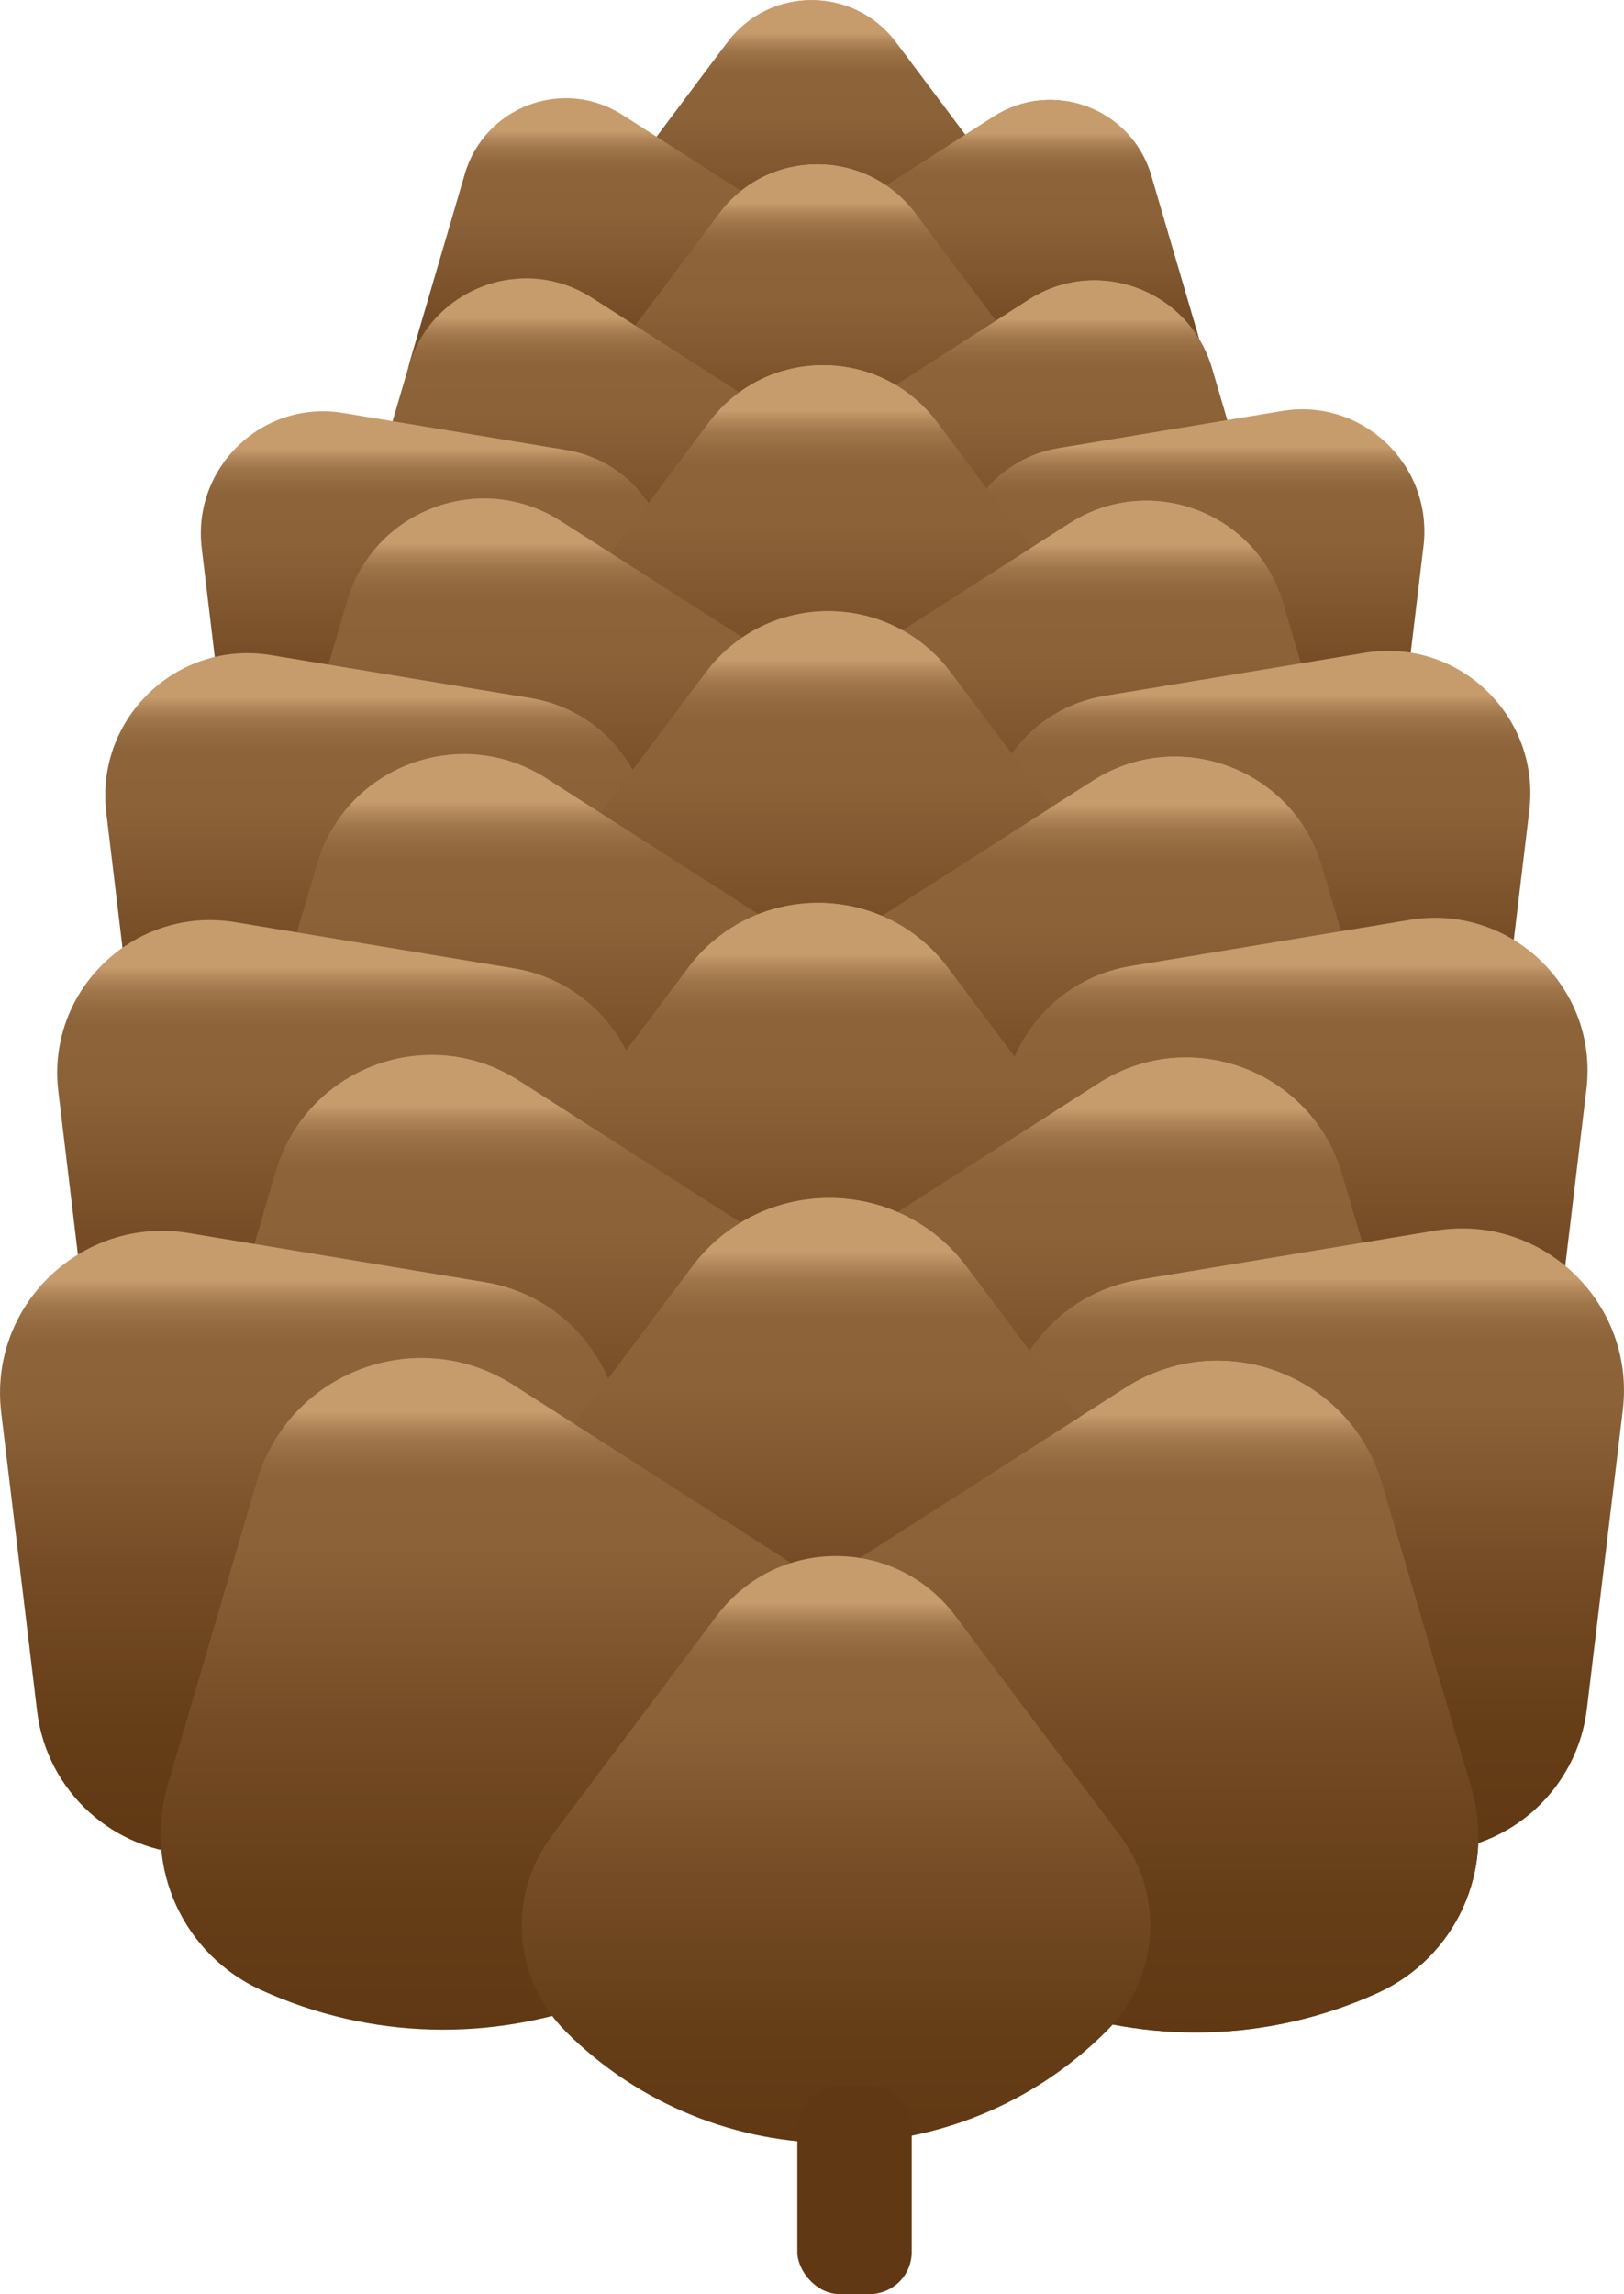 <?xml version="1.0" encoding="UTF-8"?>
<svg id="Layer_2" data-name="Layer 2" xmlns="http://www.w3.org/2000/svg" xmlns:xlink="http://www.w3.org/1999/xlink" viewBox="0 0 106.34 150.16">
  <defs>
    <style>
      .cls-1 {
        fill: url(#linear-gradient-2);
      }

      .cls-2 {
        fill: url(#linear-gradient-17);
      }

      .cls-3 {
        fill: url(#linear-gradient-15);
      }

      .cls-4 {
        fill: url(#linear-gradient-18);
      }

      .cls-5 {
        fill: url(#linear-gradient-28);
      }

      .cls-6 {
        fill: url(#linear-gradient-14);
      }

      .cls-7 {
        fill: url(#linear-gradient-36);
      }

      .cls-8 {
        fill: url(#linear-gradient-20);
      }

      .cls-9 {
        fill: url(#linear-gradient-6);
      }

      .cls-10 {
        fill: url(#linear-gradient-35);
      }

      .cls-11 {
        fill: url(#linear-gradient-32);
      }

      .cls-12 {
        fill: url(#linear-gradient-11);
      }

      .cls-13 {
        fill: #603813;
      }

      .cls-14 {
        fill: url(#linear-gradient-10);
      }

      .cls-15 {
        fill: url(#linear-gradient-37);
      }

      .cls-16 {
        fill: url(#linear-gradient-16);
      }

      .cls-17 {
        fill: url(#linear-gradient-31);
      }

      .cls-18 {
        fill: url(#linear-gradient-21);
      }

      .cls-19 {
        fill: url(#linear-gradient-25);
      }

      .cls-20 {
        fill: url(#linear-gradient-5);
      }

      .cls-21 {
        fill: url(#linear-gradient-34);
      }

      .cls-22 {
        fill: url(#linear-gradient-7);
      }

      .cls-23 {
        fill: url(#linear-gradient-24);
      }

      .cls-24 {
        fill: url(#linear-gradient-9);
      }

      .cls-25 {
        fill: url(#linear-gradient-22);
      }

      .cls-26 {
        fill: url(#linear-gradient-3);
      }

      .cls-27 {
        fill: url(#linear-gradient);
      }

      .cls-28 {
        fill: url(#linear-gradient-27);
      }

      .cls-29 {
        fill: url(#linear-gradient-33);
      }

      .cls-30 {
        fill: url(#linear-gradient-38);
      }

      .cls-31 {
        fill: url(#linear-gradient-29);
      }

      .cls-32 {
        fill: url(#linear-gradient-30);
      }

      .cls-33 {
        fill: url(#linear-gradient-23);
      }

      .cls-34 {
        fill: url(#linear-gradient-19);
      }

      .cls-35 {
        fill: url(#linear-gradient-4);
      }

      .cls-36 {
        fill: url(#linear-gradient-8);
      }

      .cls-37 {
        fill: url(#linear-gradient-12);
      }

      .cls-38 {
        fill: url(#linear-gradient-13);
      }

      .cls-39 {
        fill: url(#linear-gradient-26);
      }
    </style>
    <linearGradient id="linear-gradient" x1="53.15" y1="27.14" x2="53.15" y2="0" gradientUnits="userSpaceOnUse">
      <stop offset="0" stop-color="#603813"/>
      <stop offset=".2" stop-color="#653d17"/>
      <stop offset=".46" stop-color="#754c25"/>
      <stop offset=".72" stop-color="#8c6239"/>
      <stop offset=".82" stop-color="#8d633a"/>
      <stop offset=".85" stop-color="#946a40"/>
      <stop offset=".88" stop-color="#a0764b"/>
      <stop offset=".9" stop-color="#b1875a"/>
      <stop offset=".92" stop-color="#c69c6d"/>
    </linearGradient>
    <linearGradient id="linear-gradient-2" x1="65.2" y1="33.54" x2="65.2" y2="6.55" xlink:href="#linear-gradient"/>
    <linearGradient id="linear-gradient-3" x1="65.2" y1="33.54" x2="65.2" y2="6.55" xlink:href="#linear-gradient"/>
    <linearGradient id="linear-gradient-4" x1="40.62" y1="33.43" x2="40.62" y2="6.43" xlink:href="#linear-gradient"/>
    <linearGradient id="linear-gradient-5" x1="53.51" y1="42.32" x2="53.51" y2="10.75" xlink:href="#linear-gradient"/>
    <linearGradient id="linear-gradient-6" x1="67.52" y1="49.75" x2="67.52" y2="18.36" xlink:href="#linear-gradient"/>
    <linearGradient id="linear-gradient-7" x1="53.51" y1="42.32" x2="53.51" y2="10.75" xlink:href="#linear-gradient"/>
    <linearGradient id="linear-gradient-8" x1="67.52" y1="49.75" x2="67.52" y2="18.36" xlink:href="#linear-gradient"/>
    <linearGradient id="linear-gradient-9" x1="38.59" y1="49.62" x2="38.59" y2="18.23" xlink:href="#linear-gradient"/>
    <linearGradient id="linear-gradient-10" x1="28.48" y1="57.67" x2="28.48" y2="26.92" xlink:href="#linear-gradient"/>
    <linearGradient id="linear-gradient-11" x1="77.95" y1="57.55" x2="77.95" y2="26.8" xlink:href="#linear-gradient"/>
    <linearGradient id="linear-gradient-12" x1="53.9" y1="60.68" x2="53.9" y2="23.91" xlink:href="#linear-gradient"/>
    <linearGradient id="linear-gradient-13" x1="70.22" y1="69.34" x2="70.22" y2="32.78" xlink:href="#linear-gradient"/>
    <linearGradient id="linear-gradient-14" x1="53.9" y1="60.68" x2="53.9" y2="23.91" xlink:href="#linear-gradient"/>
    <linearGradient id="linear-gradient-15" x1="70.22" y1="69.34" x2="70.22" y2="32.78" xlink:href="#linear-gradient"/>
    <linearGradient id="linear-gradient-16" x1="36.52" y1="69.19" x2="36.52" y2="32.62" xlink:href="#linear-gradient"/>
    <linearGradient id="linear-gradient-17" x1="24.74" y1="78.56" x2="24.74" y2="42.74" xlink:href="#linear-gradient"/>
    <linearGradient id="linear-gradient-18" x1="82.36" y1="78.42" x2="82.36" y2="42.6" xlink:href="#linear-gradient"/>
    <linearGradient id="linear-gradient-19" x1="54.23" y1="79.48" x2="54.23" y2="39.99" xlink:href="#linear-gradient"/>
    <linearGradient id="linear-gradient-20" x1="71.75" y1="88.78" x2="71.75" y2="49.52" xlink:href="#linear-gradient"/>
    <linearGradient id="linear-gradient-21" x1="54.23" y1="79.48" x2="54.23" y2="39.99" xlink:href="#linear-gradient"/>
    <linearGradient id="linear-gradient-22" x1="71.75" y1="88.78" x2="71.75" y2="49.52" xlink:href="#linear-gradient"/>
    <linearGradient id="linear-gradient-23" x1="35.57" y1="88.62" x2="35.57" y2="49.35" xlink:href="#linear-gradient"/>
    <linearGradient id="linear-gradient-24" x1="22.91" y1="98.68" x2="22.91" y2="60.22" xlink:href="#linear-gradient"/>
    <linearGradient id="linear-gradient-25" x1="84.79" y1="98.53" x2="84.79" y2="60.07" xlink:href="#linear-gradient"/>
    <linearGradient id="linear-gradient-26" x1="53.57" y1="101.01" x2="53.57" y2="59.1" xlink:href="#linear-gradient"/>
    <linearGradient id="linear-gradient-27" x1="72.17" y1="110.88" x2="72.17" y2="69.21" xlink:href="#linear-gradient"/>
    <linearGradient id="linear-gradient-28" x1="53.57" y1="101.01" x2="53.57" y2="59.1" xlink:href="#linear-gradient"/>
    <linearGradient id="linear-gradient-29" x1="72.17" y1="110.88" x2="72.17" y2="69.21" xlink:href="#linear-gradient"/>
    <linearGradient id="linear-gradient-30" x1="33.77" y1="110.7" x2="33.77" y2="69.04" xlink:href="#linear-gradient"/>
    <linearGradient id="linear-gradient-31" x1="20.34" y1="121.38" x2="20.34" y2="80.57" xlink:href="#linear-gradient"/>
    <linearGradient id="linear-gradient-32" x1="86" y1="121.22" x2="86" y2="80.41" xlink:href="#linear-gradient"/>
    <linearGradient id="linear-gradient-33" x1="54.3" y1="122.62" x2="54.3" y2="78.41" xlink:href="#linear-gradient"/>
    <linearGradient id="linear-gradient-34" x1="73.92" y1="133.03" x2="73.92" y2="89.07" xlink:href="#linear-gradient"/>
    <linearGradient id="linear-gradient-35" x1="54.3" y1="122.62" x2="54.3" y2="78.41" xlink:href="#linear-gradient"/>
    <linearGradient id="linear-gradient-36" x1="73.92" y1="133.03" x2="73.92" y2="89.07" xlink:href="#linear-gradient"/>
    <linearGradient id="linear-gradient-37" x1="33.4" y1="132.85" x2="33.4" y2="88.89" xlink:href="#linear-gradient"/>
    <linearGradient id="linear-gradient-38" x1="54.75" y1="140.28" x2="54.75" y2="101.85" xlink:href="#linear-gradient"/>
  </defs>
  <g id="pine-cone">
    <g>
      <g>
        <g>
          <path class="cls-27" d="m40.63,21.96h0c-2.42-2.42-2.7-6.26-.64-9l7.65-10.2c2.75-3.67,8.26-3.67,11.02,0l7.65,10.2c2.06,2.74,1.78,6.58-.64,9h0c-6.91,6.91-18.13,6.91-25.04,0Z"/>
          <path class="cls-1" d="m51.77,23.17h0c-1.42-3.12-.33-6.81,2.55-8.66l10.74-6.88c3.87-2.48,9.03-.55,10.32,3.86l3.59,12.24c.97,3.29-.63,6.79-3.75,8.21h0c-8.9,4.05-19.4.13-23.45-8.77Z"/>
          <path class="cls-27" d="m40.63,21.96h0c-2.42-2.42-2.7-6.26-.64-9l7.65-10.2c2.75-3.67,8.26-3.67,11.02,0l7.65,10.2c2.06,2.74,1.78,6.58-.64,9h0c-6.91,6.91-18.13,6.91-25.04,0Z"/>
          <path class="cls-26" d="m51.77,23.17h0c-1.42-3.12-.33-6.81,2.55-8.66l10.74-6.88c3.87-2.48,9.03-.55,10.32,3.86l3.59,12.24c.97,3.29-.63,6.79-3.75,8.21h0c-8.9,4.05-19.4.13-23.45-8.77Z"/>
          <path class="cls-35" d="m54.05,23.06h0c1.42-3.12.33-6.81-2.55-8.66l-10.74-6.88c-3.87-2.48-9.03-.55-10.32,3.86l-3.59,12.24c-.97,3.29.63,6.79,3.75,8.21h0c8.9,4.05,19.4.13,23.45-8.77Z"/>
        </g>
        <g>
          <path class="cls-20" d="m38.95,36.29h0c-2.82-2.82-3.14-7.28-.74-10.47l8.9-11.86c3.2-4.27,9.61-4.27,12.82,0l8.9,11.86c2.39,3.19,2.07,7.65-.74,10.47h0c-8.04,8.04-21.08,8.04-29.12,0Z"/>
          <path class="cls-9" d="m51.9,37.69h0c-1.65-3.63-.39-7.92,2.97-10.07l12.49-8c4.5-2.88,10.5-.63,12,4.49l4.18,14.23c1.12,3.82-.74,7.89-4.36,9.55h0c-10.35,4.72-22.56.15-27.28-10.2Z"/>
          <path class="cls-22" d="m38.95,36.29h0c-2.82-2.82-3.14-7.28-.74-10.47l8.9-11.86c3.2-4.27,9.61-4.27,12.82,0l8.9,11.86c2.39,3.19,2.07,7.65-.74,10.47h0c-8.04,8.04-21.08,8.04-29.12,0Z"/>
          <path class="cls-36" d="m51.9,37.69h0c-1.65-3.63-.39-7.92,2.97-10.07l12.49-8c4.5-2.88,10.5-.63,12,4.49l4.18,14.23c1.12,3.82-.74,7.89-4.36,9.55h0c-10.35,4.72-22.56.15-27.28-10.2Z"/>
          <path class="cls-24" d="m54.22,37.56h0c1.65-3.63.39-7.92-2.97-10.07l-12.49-8c-4.5-2.88-10.5-.63-12,4.49l-4.18,14.23c-1.12,3.82.74,7.89,4.36,9.55h0c10.35,4.72,22.56.15,27.28-10.2Z"/>
          <path class="cls-14" d="m43.8,37.54h0c.09-3.99-2.77-7.43-6.7-8.08l-14.63-2.43c-5.27-.87-9.9,3.56-9.26,8.86l1.77,14.73c.48,3.96,3.79,6.96,7.77,7.05h0c11.37.25,20.8-8.76,21.05-20.13Z"/>
          <path class="cls-12" d="m62.62,37.41h0c-.09-3.99,2.77-7.43,6.7-8.08l14.63-2.43c5.27-.87,9.9,3.56,9.26,8.86l-1.77,14.73c-.48,3.96-3.79,6.96-7.77,7.05h0c-11.37.25-20.8-8.76-21.05-20.13Z"/>
        </g>
        <g>
          <path class="cls-37" d="m36.94,53.65h0c-3.28-3.28-3.65-8.48-.87-12.19l10.36-13.82c3.73-4.98,11.2-4.98,14.93,0l10.36,13.82c2.79,3.71,2.42,8.91-.87,12.19h0c-9.37,9.37-24.56,9.37-33.92,0Z"/>
          <path class="cls-38" d="m52.03,55.29h0c-1.93-4.22-.45-9.22,3.46-11.73l14.55-9.31c5.24-3.35,12.23-.74,13.98,5.23l4.87,16.57c1.31,4.45-.86,9.19-5.08,11.12h0c-12.06,5.49-26.28.17-31.77-11.88Z"/>
          <path class="cls-6" d="m36.94,53.65h0c-3.28-3.28-3.65-8.48-.87-12.19l10.36-13.82c3.73-4.98,11.2-4.98,14.93,0l10.36,13.82c2.79,3.71,2.42,8.91-.87,12.19h0c-9.37,9.37-24.56,9.37-33.92,0Z"/>
          <path class="cls-3" d="m52.03,55.29h0c-1.93-4.22-.45-9.22,3.46-11.73l14.55-9.31c5.24-3.35,12.23-.74,13.98,5.23l4.87,16.57c1.31,4.45-.86,9.19-5.08,11.12h0c-12.06,5.49-26.28.17-31.77-11.88Z"/>
          <path class="cls-16" d="m54.72,55.14h0c1.93-4.22.45-9.22-3.46-11.73l-14.55-9.31c-5.24-3.35-12.23-.74-13.98,5.23l-4.87,16.57c-1.31,4.45.86,9.19,5.08,11.12h0c12.06,5.49,26.28.17,31.77-11.88Z"/>
          <path class="cls-2" d="m42.59,55.11h0c.1-4.64-3.22-8.65-7.8-9.41l-17.04-2.82c-6.14-1.02-11.53,4.14-10.79,10.32l2.06,17.15c.55,4.61,4.41,8.11,9.05,8.21h0c13.24.3,24.22-10.2,24.52-23.44Z"/>
          <path class="cls-4" d="m64.51,54.96h0c-.1-4.64,3.22-8.65,7.8-9.41l17.04-2.82c6.14-1.02,11.53,4.14,10.79,10.32l-2.06,17.15c-.55,4.61-4.41,8.11-9.05,8.21h0c-13.24.3-24.22-10.2-24.52-23.44Z"/>
        </g>
        <g>
          <path class="cls-34" d="m36.02,71.94h0c-3.53-3.53-3.92-9.11-.93-13.09l11.13-14.84c4.01-5.34,12.02-5.34,16.03,0l11.13,14.84c2.99,3.99,2.59,9.57-.93,13.09h0c-10.06,10.06-26.37,10.06-36.43,0Z"/>
          <path class="cls-8" d="m52.21,73.7h0c-2.07-4.54-.48-9.9,3.72-12.59l15.62-10c5.62-3.6,13.13-.79,15.01,5.61l5.23,17.8c1.4,4.78-.92,9.87-5.46,11.94h0c-12.95,5.9-28.22.19-34.12-12.76Z"/>
          <path class="cls-18" d="m36.02,71.94h0c-3.53-3.53-3.92-9.11-.93-13.09l11.13-14.84c4.01-5.34,12.02-5.34,16.03,0l11.13,14.84c2.99,3.99,2.59,9.57-.93,13.09h0c-10.06,10.06-26.37,10.06-36.43,0Z"/>
          <path class="cls-25" d="m52.21,73.7h0c-2.07-4.54-.48-9.9,3.72-12.59l15.62-10c5.62-3.6,13.13-.79,15.01,5.61l5.23,17.8c1.4,4.78-.92,9.87-5.46,11.94h0c-12.95,5.9-28.22.19-34.12-12.76Z"/>
          <path class="cls-33" d="m55.11,73.53h0c2.07-4.54.48-9.9-3.72-12.59l-15.62-10c-5.62-3.6-13.13-.79-15.01,5.61l-5.23,17.8c-1.4,4.78.92,9.87,5.46,11.94h0c12.95,5.9,28.22.19,34.12-12.76Z"/>
          <path class="cls-23" d="m42.08,73.5h0c.11-4.98-3.46-9.29-8.38-10.11l-18.3-3.03c-6.59-1.09-12.38,4.45-11.58,11.08l2.21,18.42c.59,4.95,4.74,8.71,9.72,8.82h0c14.22.32,26.01-10.95,26.33-25.18Z"/>
          <path class="cls-19" d="m65.62,73.35h0c-.11-4.98,3.46-9.29,8.38-10.11l18.3-3.03c6.59-1.09,12.38,4.45,11.58,11.08l-2.21,18.42c-.59,4.95-4.74,8.71-9.72,8.82h0c-14.22.32-26.01-10.95-26.33-25.18Z"/>
        </g>
        <g>
          <path class="cls-39" d="m34.24,93h0c-3.74-3.74-4.16-9.66-.99-13.9l11.81-15.75c4.25-5.67,12.76-5.67,17.01,0l11.81,15.75c3.17,4.23,2.75,10.15-.99,13.9h0c-10.67,10.67-27.98,10.67-38.66,0Z"/>
          <path class="cls-28" d="m51.43,94.87h0c-2.19-4.81-.51-10.51,3.94-13.36l16.58-10.61c5.97-3.82,13.93-.84,15.93,5.96l5.55,18.89c1.49,5.08-.98,10.48-5.79,12.67h0c-13.74,6.26-29.95.2-36.21-13.54Z"/>
          <path class="cls-5" d="m34.24,93h0c-3.74-3.74-4.16-9.66-.99-13.9l11.81-15.75c4.25-5.67,12.76-5.67,17.01,0l11.81,15.75c3.17,4.23,2.75,10.15-.99,13.9h0c-10.67,10.67-27.98,10.67-38.66,0Z"/>
          <path class="cls-31" d="m51.43,94.87h0c-2.19-4.81-.51-10.51,3.94-13.36l16.58-10.61c5.97-3.82,13.93-.84,15.93,5.96l5.55,18.89c1.49,5.08-.98,10.48-5.79,12.67h0c-13.74,6.26-29.95.2-36.21-13.54Z"/>
          <path class="cls-32" d="m54.5,94.7h0c2.19-4.81.51-10.51-3.94-13.36l-16.58-10.61c-5.97-3.82-13.93-.84-15.93,5.96l-5.55,18.89c-1.49,5.08.98,10.48,5.79,12.67h0c13.74,6.26,29.95.2,36.21-13.54Z"/>
          <path class="cls-17" d="m40.68,94.66h0c.12-5.29-3.67-9.86-8.89-10.73l-19.42-3.22c-6.99-1.16-13.14,4.72-12.29,11.76l2.35,19.54c.63,5.25,5.03,9.24,10.32,9.36h0c15.09.34,27.6-11.62,27.94-26.72Z"/>
          <path class="cls-11" d="m65.66,94.5h0c-.12-5.29,3.67-9.86,8.89-10.73l19.42-3.22c6.99-1.16,13.14,4.72,12.29,11.76l-2.35,19.54c-.63,5.25-5.03,9.24-10.32,9.36h0c-15.09.34-27.6-11.62-27.94-26.72Z"/>
        </g>
        <g>
          <path class="cls-29" d="m33.91,114.17h0c-3.95-3.95-4.39-10.2-1.04-14.66l12.46-16.61c4.49-5.98,13.46-5.98,17.95,0l12.46,16.61c3.35,4.47,2.91,10.71-1.04,14.66h0c-11.26,11.26-29.52,11.26-40.78,0Z"/>
          <path class="cls-21" d="m52.04,116.14h0c-2.31-5.08-.54-11.09,4.16-14.1l17.49-11.2c6.3-4.03,14.7-.89,16.81,6.29l5.85,19.93c1.57,5.36-1.03,11.05-6.11,13.37h0c-14.49,6.6-31.6.21-38.2-14.29Z"/>
          <path class="cls-10" d="m33.91,114.17h0c-3.95-3.95-4.39-10.2-1.04-14.66l12.46-16.61c4.49-5.98,13.46-5.98,17.95,0l12.46,16.61c3.35,4.47,2.91,10.71-1.04,14.66h0c-11.26,11.26-29.52,11.26-40.78,0Z"/>
          <path class="cls-7" d="m52.04,116.14h0c-2.31-5.08-.54-11.09,4.16-14.1l17.49-11.2c6.3-4.03,14.7-.89,16.81,6.29l5.85,19.93c1.57,5.36-1.03,11.05-6.11,13.37h0c-14.49,6.6-31.6.21-38.2-14.29Z"/>
          <path class="cls-15" d="m55.28,115.96h0c2.31-5.08.54-11.09-4.16-14.1l-17.49-11.2c-6.3-4.03-14.7-.89-16.81,6.29l-5.85,19.93c-1.57,5.36,1.03,11.05,6.11,13.37h0c14.49,6.6,31.6.21,38.2-14.29Z"/>
        </g>
        <path class="cls-30" d="m37.02,132.94h0c-3.43-3.43-3.82-8.86-.91-12.75l10.83-14.44c3.9-5.2,11.7-5.2,15.6,0l10.83,14.44c2.91,3.88,2.53,9.31-.91,12.75h0c-9.79,9.79-25.66,9.79-35.45,0Z"/>
      </g>
      <rect class="cls-13" x="52.21" y="136.54" width="7.49" height="13.62" rx="2.76" ry="2.76"/>
    </g>
  </g>
</svg>